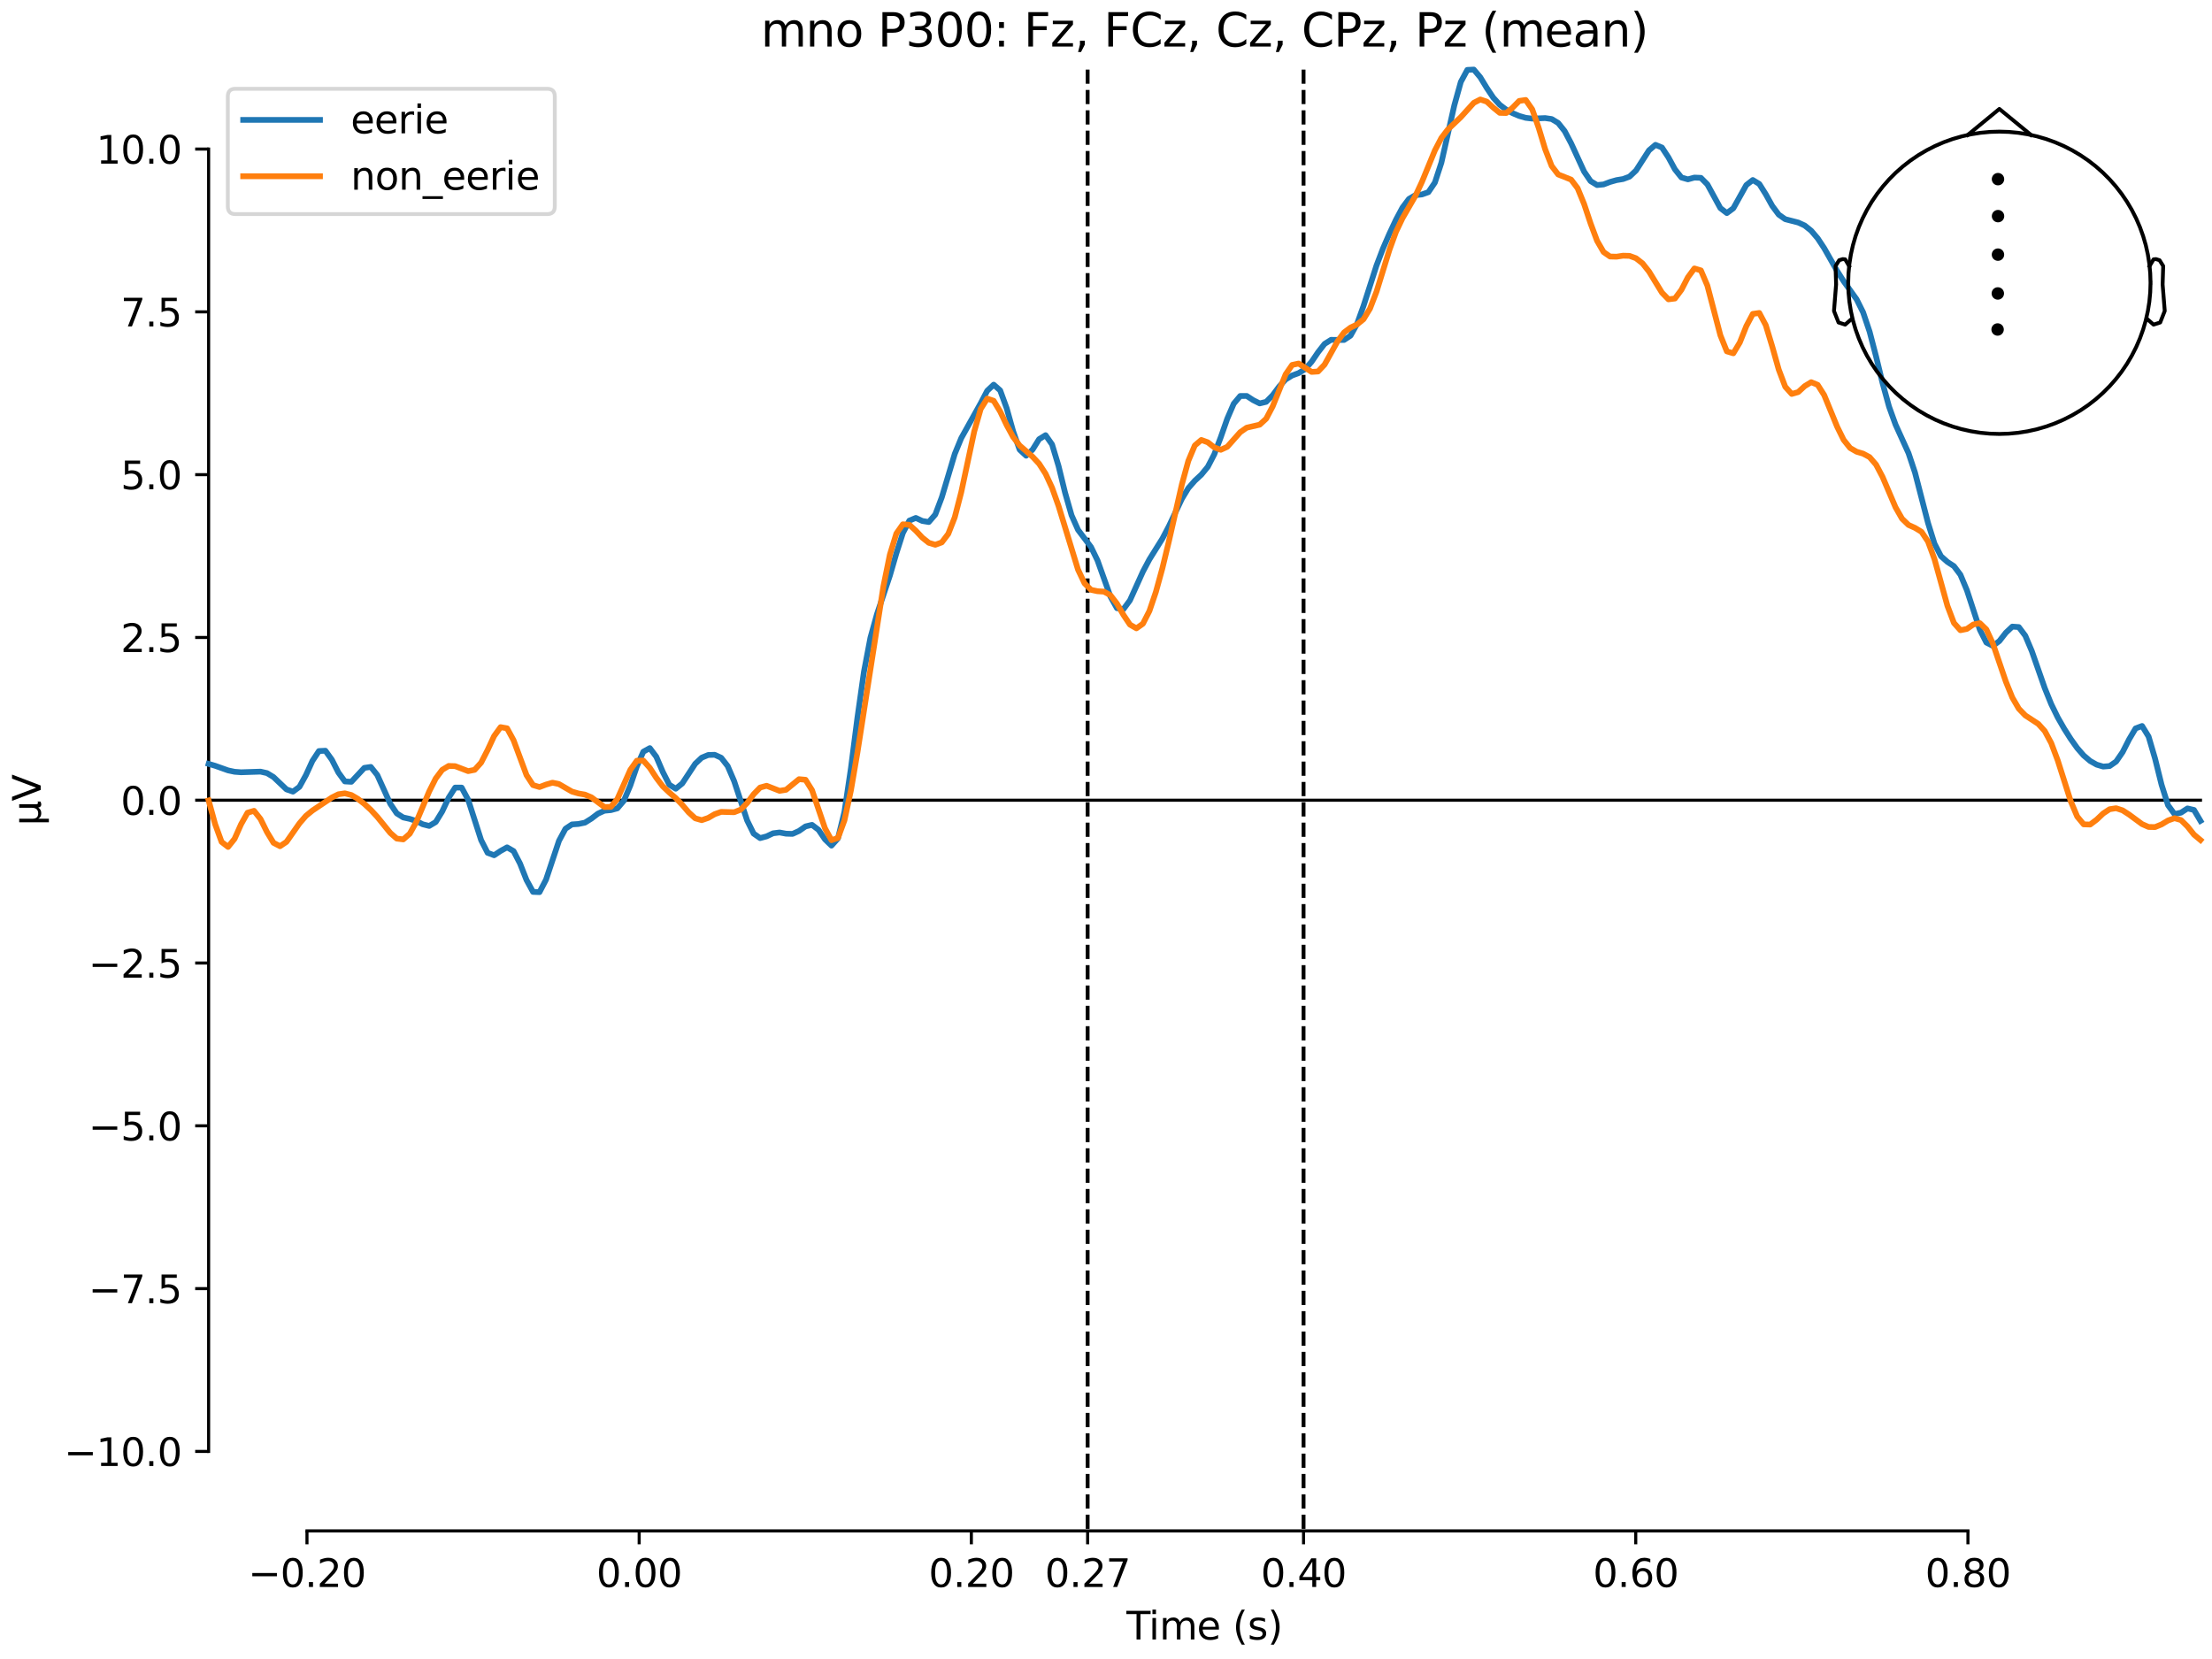 <?xml version="1.0" encoding="utf-8" standalone="no"?>
<!DOCTYPE svg PUBLIC "-//W3C//DTD SVG 1.1//EN"
  "http://www.w3.org/Graphics/SVG/1.1/DTD/svg11.dtd">
<svg xmlns:xlink="http://www.w3.org/1999/xlink" width="576pt" height="432pt" viewBox="0 0 576 432" xmlns="http://www.w3.org/2000/svg" version="1.1">
 <defs>
  <style type="text/css">*{stroke-linejoin: round; stroke-linecap: butt}</style>
 </defs>
 <g id="figure_1">
  <g id="patch_1">
   <path d="M 0 432 
L 576 432 
L 576 0 
L 0 0 
z
" style="fill: #ffffff"/>
  </g>
  <g id="axes_1">
   <g id="patch_2">
    <path d="M 54.324 398.644 
L 573 398.644 
L 573 18.118 
L 54.324 18.118 
L 54.324 398.644 
z
" style="fill: none; opacity: 0"/>
   </g>
   <g id="patch_3">
    <path d="M 54.324 377.945 
L 54.324 38.817 
" style="fill: none; stroke: #000000; stroke-width: 0.8; stroke-linejoin: miter; stroke-linecap: square"/>
   </g>
   <g id="LineCollection_1">
    <path d="M 283.217 18.118 
L 283.217 398.644 
" clip-path="url(#pbc22b5cade)" style="fill: none; stroke-dasharray: 3.7,1.6; stroke-dashoffset: 0; stroke: #000000"/>
    <path d="M 339.443 18.118 
L 339.443 398.644 
" clip-path="url(#pbc22b5cade)" style="fill: none; stroke-dasharray: 3.7,1.6; stroke-dashoffset: 0; stroke: #000000"/>
   </g>
   <g id="matplotlib.axis_1">
    <g id="xtick_1">
     <g id="line2d_1">
      <defs>
       <path id="mc78b199319" d="M 0 0 
L 0 3.5 
" style="stroke: #000000; stroke-width: 0.8"/>
      </defs>
      <g>
       <use xlink:href="#mc78b199319" x="79.936" y="398.644" style="stroke: #000000; stroke-width: 0.8"/>
      </g>
     </g>
     <g id="text_1">
      <!-- −0.20 -->
      <g transform="translate(64.614 413.242) scale(0.1 -0.1)">
       <defs>
        <path id="DejaVuSans-2212" d="M 678 2272 
L 4684 2272 
L 4684 1741 
L 678 1741 
L 678 2272 
z
" transform="scale(0.016)"/>
        <path id="DejaVuSans-30" d="M 2034 4250 
Q 1547 4250 1301 3770 
Q 1056 3291 1056 2328 
Q 1056 1369 1301 889 
Q 1547 409 2034 409 
Q 2525 409 2770 889 
Q 3016 1369 3016 2328 
Q 3016 3291 2770 3770 
Q 2525 4250 2034 4250 
z
M 2034 4750 
Q 2819 4750 3233 4129 
Q 3647 3509 3647 2328 
Q 3647 1150 3233 529 
Q 2819 -91 2034 -91 
Q 1250 -91 836 529 
Q 422 1150 422 2328 
Q 422 3509 836 4129 
Q 1250 4750 2034 4750 
z
" transform="scale(0.016)"/>
        <path id="DejaVuSans-2e" d="M 684 794 
L 1344 794 
L 1344 0 
L 684 0 
L 684 794 
z
" transform="scale(0.016)"/>
        <path id="DejaVuSans-32" d="M 1228 531 
L 3431 531 
L 3431 0 
L 469 0 
L 469 531 
Q 828 903 1448 1529 
Q 2069 2156 2228 2338 
Q 2531 2678 2651 2914 
Q 2772 3150 2772 3378 
Q 2772 3750 2511 3984 
Q 2250 4219 1831 4219 
Q 1534 4219 1204 4116 
Q 875 4013 500 3803 
L 500 4441 
Q 881 4594 1212 4672 
Q 1544 4750 1819 4750 
Q 2544 4750 2975 4387 
Q 3406 4025 3406 3419 
Q 3406 3131 3298 2873 
Q 3191 2616 2906 2266 
Q 2828 2175 2409 1742 
Q 1991 1309 1228 531 
z
" transform="scale(0.016)"/>
       </defs>
       <use xlink:href="#DejaVuSans-2212"/>
       <use xlink:href="#DejaVuSans-30" transform="translate(83.789 0)"/>
       <use xlink:href="#DejaVuSans-2e" transform="translate(147.412 0)"/>
       <use xlink:href="#DejaVuSans-32" transform="translate(179.199 0)"/>
       <use xlink:href="#DejaVuSans-30" transform="translate(242.822 0)"/>
      </g>
     </g>
    </g>
    <g id="xtick_2">
     <g id="line2d_2">
      <g>
       <use xlink:href="#mc78b199319" x="166.439" y="398.644" style="stroke: #000000; stroke-width: 0.8"/>
      </g>
     </g>
     <g id="text_2">
      <!-- 0.00 -->
      <g transform="translate(155.306 413.242) scale(0.1 -0.1)">
       <use xlink:href="#DejaVuSans-30"/>
       <use xlink:href="#DejaVuSans-2e" transform="translate(63.623 0)"/>
       <use xlink:href="#DejaVuSans-30" transform="translate(95.41 0)"/>
       <use xlink:href="#DejaVuSans-30" transform="translate(159.033 0)"/>
      </g>
     </g>
    </g>
    <g id="xtick_3">
     <g id="line2d_3">
      <g>
       <use xlink:href="#mc78b199319" x="252.941" y="398.644" style="stroke: #000000; stroke-width: 0.8"/>
      </g>
     </g>
     <g id="text_3">
      <!-- 0.20 -->
      <g transform="translate(241.808 413.242) scale(0.1 -0.1)">
       <use xlink:href="#DejaVuSans-30"/>
       <use xlink:href="#DejaVuSans-2e" transform="translate(63.623 0)"/>
       <use xlink:href="#DejaVuSans-32" transform="translate(95.41 0)"/>
       <use xlink:href="#DejaVuSans-30" transform="translate(159.033 0)"/>
      </g>
     </g>
    </g>
    <g id="xtick_4">
     <g id="line2d_4">
      <g>
       <use xlink:href="#mc78b199319" x="283.217" y="398.644" style="stroke: #000000; stroke-width: 0.8"/>
      </g>
     </g>
     <g id="text_4">
      <!-- 0.27 -->
      <g transform="translate(272.084 413.242) scale(0.1 -0.1)">
       <defs>
        <path id="DejaVuSans-37" d="M 525 4666 
L 3525 4666 
L 3525 4397 
L 1831 0 
L 1172 0 
L 2766 4134 
L 525 4134 
L 525 4666 
z
" transform="scale(0.016)"/>
       </defs>
       <use xlink:href="#DejaVuSans-30"/>
       <use xlink:href="#DejaVuSans-2e" transform="translate(63.623 0)"/>
       <use xlink:href="#DejaVuSans-32" transform="translate(95.41 0)"/>
       <use xlink:href="#DejaVuSans-37" transform="translate(159.033 0)"/>
      </g>
     </g>
    </g>
    <g id="xtick_5">
     <g id="line2d_5">
      <g>
       <use xlink:href="#mc78b199319" x="339.443" y="398.644" style="stroke: #000000; stroke-width: 0.8"/>
      </g>
     </g>
     <g id="text_5">
      <!-- 0.40 -->
      <g transform="translate(328.311 413.242) scale(0.1 -0.1)">
       <defs>
        <path id="DejaVuSans-34" d="M 2419 4116 
L 825 1625 
L 2419 1625 
L 2419 4116 
z
M 2253 4666 
L 3047 4666 
L 3047 1625 
L 3713 1625 
L 3713 1100 
L 3047 1100 
L 3047 0 
L 2419 0 
L 2419 1100 
L 313 1100 
L 313 1709 
L 2253 4666 
z
" transform="scale(0.016)"/>
       </defs>
       <use xlink:href="#DejaVuSans-30"/>
       <use xlink:href="#DejaVuSans-2e" transform="translate(63.623 0)"/>
       <use xlink:href="#DejaVuSans-34" transform="translate(95.41 0)"/>
       <use xlink:href="#DejaVuSans-30" transform="translate(159.033 0)"/>
      </g>
     </g>
    </g>
    <g id="xtick_6">
     <g id="line2d_6">
      <g>
       <use xlink:href="#mc78b199319" x="425.946" y="398.644" style="stroke: #000000; stroke-width: 0.8"/>
      </g>
     </g>
     <g id="text_6">
      <!-- 0.60 -->
      <g transform="translate(414.813 413.242) scale(0.1 -0.1)">
       <defs>
        <path id="DejaVuSans-36" d="M 2113 2584 
Q 1688 2584 1439 2293 
Q 1191 2003 1191 1497 
Q 1191 994 1439 701 
Q 1688 409 2113 409 
Q 2538 409 2786 701 
Q 3034 994 3034 1497 
Q 3034 2003 2786 2293 
Q 2538 2584 2113 2584 
z
M 3366 4563 
L 3366 3988 
Q 3128 4100 2886 4159 
Q 2644 4219 2406 4219 
Q 1781 4219 1451 3797 
Q 1122 3375 1075 2522 
Q 1259 2794 1537 2939 
Q 1816 3084 2150 3084 
Q 2853 3084 3261 2657 
Q 3669 2231 3669 1497 
Q 3669 778 3244 343 
Q 2819 -91 2113 -91 
Q 1303 -91 875 529 
Q 447 1150 447 2328 
Q 447 3434 972 4092 
Q 1497 4750 2381 4750 
Q 2619 4750 2861 4703 
Q 3103 4656 3366 4563 
z
" transform="scale(0.016)"/>
       </defs>
       <use xlink:href="#DejaVuSans-30"/>
       <use xlink:href="#DejaVuSans-2e" transform="translate(63.623 0)"/>
       <use xlink:href="#DejaVuSans-36" transform="translate(95.41 0)"/>
       <use xlink:href="#DejaVuSans-30" transform="translate(159.033 0)"/>
      </g>
     </g>
    </g>
    <g id="xtick_7">
     <g id="line2d_7">
      <g>
       <use xlink:href="#mc78b199319" x="512.448" y="398.644" style="stroke: #000000; stroke-width: 0.8"/>
      </g>
     </g>
     <g id="text_7">
      <!-- 0.80 -->
      <g transform="translate(501.315 413.242) scale(0.1 -0.1)">
       <defs>
        <path id="DejaVuSans-38" d="M 2034 2216 
Q 1584 2216 1326 1975 
Q 1069 1734 1069 1313 
Q 1069 891 1326 650 
Q 1584 409 2034 409 
Q 2484 409 2743 651 
Q 3003 894 3003 1313 
Q 3003 1734 2745 1975 
Q 2488 2216 2034 2216 
z
M 1403 2484 
Q 997 2584 770 2862 
Q 544 3141 544 3541 
Q 544 4100 942 4425 
Q 1341 4750 2034 4750 
Q 2731 4750 3128 4425 
Q 3525 4100 3525 3541 
Q 3525 3141 3298 2862 
Q 3072 2584 2669 2484 
Q 3125 2378 3379 2068 
Q 3634 1759 3634 1313 
Q 3634 634 3220 271 
Q 2806 -91 2034 -91 
Q 1263 -91 848 271 
Q 434 634 434 1313 
Q 434 1759 690 2068 
Q 947 2378 1403 2484 
z
M 1172 3481 
Q 1172 3119 1398 2916 
Q 1625 2713 2034 2713 
Q 2441 2713 2670 2916 
Q 2900 3119 2900 3481 
Q 2900 3844 2670 4047 
Q 2441 4250 2034 4250 
Q 1625 4250 1398 4047 
Q 1172 3844 1172 3481 
z
" transform="scale(0.016)"/>
       </defs>
       <use xlink:href="#DejaVuSans-30"/>
       <use xlink:href="#DejaVuSans-2e" transform="translate(63.623 0)"/>
       <use xlink:href="#DejaVuSans-38" transform="translate(95.41 0)"/>
       <use xlink:href="#DejaVuSans-30" transform="translate(159.033 0)"/>
      </g>
     </g>
    </g>
    <g id="text_8">
     <!-- Time (s) -->
     <g transform="translate(293.333 426.92) scale(0.1 -0.1)">
      <defs>
       <path id="DejaVuSans-54" d="M -19 4666 
L 3928 4666 
L 3928 4134 
L 2272 4134 
L 2272 0 
L 1638 0 
L 1638 4134 
L -19 4134 
L -19 4666 
z
" transform="scale(0.016)"/>
       <path id="DejaVuSans-69" d="M 603 3500 
L 1178 3500 
L 1178 0 
L 603 0 
L 603 3500 
z
M 603 4863 
L 1178 4863 
L 1178 4134 
L 603 4134 
L 603 4863 
z
" transform="scale(0.016)"/>
       <path id="DejaVuSans-6d" d="M 3328 2828 
Q 3544 3216 3844 3400 
Q 4144 3584 4550 3584 
Q 5097 3584 5394 3201 
Q 5691 2819 5691 2113 
L 5691 0 
L 5113 0 
L 5113 2094 
Q 5113 2597 4934 2840 
Q 4756 3084 4391 3084 
Q 3944 3084 3684 2787 
Q 3425 2491 3425 1978 
L 3425 0 
L 2847 0 
L 2847 2094 
Q 2847 2600 2669 2842 
Q 2491 3084 2119 3084 
Q 1678 3084 1418 2786 
Q 1159 2488 1159 1978 
L 1159 0 
L 581 0 
L 581 3500 
L 1159 3500 
L 1159 2956 
Q 1356 3278 1631 3431 
Q 1906 3584 2284 3584 
Q 2666 3584 2933 3390 
Q 3200 3197 3328 2828 
z
" transform="scale(0.016)"/>
       <path id="DejaVuSans-65" d="M 3597 1894 
L 3597 1613 
L 953 1613 
Q 991 1019 1311 708 
Q 1631 397 2203 397 
Q 2534 397 2845 478 
Q 3156 559 3463 722 
L 3463 178 
Q 3153 47 2828 -22 
Q 2503 -91 2169 -91 
Q 1331 -91 842 396 
Q 353 884 353 1716 
Q 353 2575 817 3079 
Q 1281 3584 2069 3584 
Q 2775 3584 3186 3129 
Q 3597 2675 3597 1894 
z
M 3022 2063 
Q 3016 2534 2758 2815 
Q 2500 3097 2075 3097 
Q 1594 3097 1305 2825 
Q 1016 2553 972 2059 
L 3022 2063 
z
" transform="scale(0.016)"/>
       <path id="DejaVuSans-20" transform="scale(0.016)"/>
       <path id="DejaVuSans-28" d="M 1984 4856 
Q 1566 4138 1362 3434 
Q 1159 2731 1159 2009 
Q 1159 1288 1364 580 
Q 1569 -128 1984 -844 
L 1484 -844 
Q 1016 -109 783 600 
Q 550 1309 550 2009 
Q 550 2706 781 3412 
Q 1013 4119 1484 4856 
L 1984 4856 
z
" transform="scale(0.016)"/>
       <path id="DejaVuSans-73" d="M 2834 3397 
L 2834 2853 
Q 2591 2978 2328 3040 
Q 2066 3103 1784 3103 
Q 1356 3103 1142 2972 
Q 928 2841 928 2578 
Q 928 2378 1081 2264 
Q 1234 2150 1697 2047 
L 1894 2003 
Q 2506 1872 2764 1633 
Q 3022 1394 3022 966 
Q 3022 478 2636 193 
Q 2250 -91 1575 -91 
Q 1294 -91 989 -36 
Q 684 19 347 128 
L 347 722 
Q 666 556 975 473 
Q 1284 391 1588 391 
Q 1994 391 2212 530 
Q 2431 669 2431 922 
Q 2431 1156 2273 1281 
Q 2116 1406 1581 1522 
L 1381 1569 
Q 847 1681 609 1914 
Q 372 2147 372 2553 
Q 372 3047 722 3315 
Q 1072 3584 1716 3584 
Q 2034 3584 2315 3537 
Q 2597 3491 2834 3397 
z
" transform="scale(0.016)"/>
       <path id="DejaVuSans-29" d="M 513 4856 
L 1013 4856 
Q 1481 4119 1714 3412 
Q 1947 2706 1947 2009 
Q 1947 1309 1714 600 
Q 1481 -109 1013 -844 
L 513 -844 
Q 928 -128 1133 580 
Q 1338 1288 1338 2009 
Q 1338 2731 1133 3434 
Q 928 4138 513 4856 
z
" transform="scale(0.016)"/>
      </defs>
      <use xlink:href="#DejaVuSans-54"/>
      <use xlink:href="#DejaVuSans-69" transform="translate(57.959 0)"/>
      <use xlink:href="#DejaVuSans-6d" transform="translate(85.742 0)"/>
      <use xlink:href="#DejaVuSans-65" transform="translate(183.154 0)"/>
      <use xlink:href="#DejaVuSans-20" transform="translate(244.678 0)"/>
      <use xlink:href="#DejaVuSans-28" transform="translate(276.465 0)"/>
      <use xlink:href="#DejaVuSans-73" transform="translate(315.479 0)"/>
      <use xlink:href="#DejaVuSans-29" transform="translate(367.578 0)"/>
     </g>
    </g>
   </g>
   <g id="matplotlib.axis_2">
    <g id="ytick_1">
     <g id="line2d_8">
      <defs>
       <path id="m5ee60a7baf" d="M 0 0 
L -3.5 0 
" style="stroke: #000000; stroke-width: 0.8"/>
      </defs>
      <g>
       <use xlink:href="#m5ee60a7baf" x="54.324" y="377.945" style="stroke: #000000; stroke-width: 0.8"/>
      </g>
     </g>
     <g id="text_9">
      <!-- −10.0 -->
      <g transform="translate(16.678 381.744) scale(0.1 -0.1)">
       <defs>
        <path id="DejaVuSans-31" d="M 794 531 
L 1825 531 
L 1825 4091 
L 703 3866 
L 703 4441 
L 1819 4666 
L 2450 4666 
L 2450 531 
L 3481 531 
L 3481 0 
L 794 0 
L 794 531 
z
" transform="scale(0.016)"/>
       </defs>
       <use xlink:href="#DejaVuSans-2212"/>
       <use xlink:href="#DejaVuSans-31" transform="translate(83.789 0)"/>
       <use xlink:href="#DejaVuSans-30" transform="translate(147.412 0)"/>
       <use xlink:href="#DejaVuSans-2e" transform="translate(211.035 0)"/>
       <use xlink:href="#DejaVuSans-30" transform="translate(242.822 0)"/>
      </g>
     </g>
    </g>
    <g id="ytick_2">
     <g id="line2d_9">
      <g>
       <use xlink:href="#m5ee60a7baf" x="54.324" y="335.554" style="stroke: #000000; stroke-width: 0.8"/>
      </g>
     </g>
     <g id="text_10">
      <!-- −7.5 -->
      <g transform="translate(23.041 339.353) scale(0.1 -0.1)">
       <defs>
        <path id="DejaVuSans-35" d="M 691 4666 
L 3169 4666 
L 3169 4134 
L 1269 4134 
L 1269 2991 
Q 1406 3038 1543 3061 
Q 1681 3084 1819 3084 
Q 2600 3084 3056 2656 
Q 3513 2228 3513 1497 
Q 3513 744 3044 326 
Q 2575 -91 1722 -91 
Q 1428 -91 1123 -41 
Q 819 9 494 109 
L 494 744 
Q 775 591 1075 516 
Q 1375 441 1709 441 
Q 2250 441 2565 725 
Q 2881 1009 2881 1497 
Q 2881 1984 2565 2268 
Q 2250 2553 1709 2553 
Q 1456 2553 1204 2497 
Q 953 2441 691 2322 
L 691 4666 
z
" transform="scale(0.016)"/>
       </defs>
       <use xlink:href="#DejaVuSans-2212"/>
       <use xlink:href="#DejaVuSans-37" transform="translate(83.789 0)"/>
       <use xlink:href="#DejaVuSans-2e" transform="translate(147.412 0)"/>
       <use xlink:href="#DejaVuSans-35" transform="translate(179.199 0)"/>
      </g>
     </g>
    </g>
    <g id="ytick_3">
     <g id="line2d_10">
      <g>
       <use xlink:href="#m5ee60a7baf" x="54.324" y="293.163" style="stroke: #000000; stroke-width: 0.8"/>
      </g>
     </g>
     <g id="text_11">
      <!-- −5.0 -->
      <g transform="translate(23.041 296.962) scale(0.1 -0.1)">
       <use xlink:href="#DejaVuSans-2212"/>
       <use xlink:href="#DejaVuSans-35" transform="translate(83.789 0)"/>
       <use xlink:href="#DejaVuSans-2e" transform="translate(147.412 0)"/>
       <use xlink:href="#DejaVuSans-30" transform="translate(179.199 0)"/>
      </g>
     </g>
    </g>
    <g id="ytick_4">
     <g id="line2d_11">
      <g>
       <use xlink:href="#m5ee60a7baf" x="54.324" y="250.772" style="stroke: #000000; stroke-width: 0.8"/>
      </g>
     </g>
     <g id="text_12">
      <!-- −2.5 -->
      <g transform="translate(23.041 254.571) scale(0.1 -0.1)">
       <use xlink:href="#DejaVuSans-2212"/>
       <use xlink:href="#DejaVuSans-32" transform="translate(83.789 0)"/>
       <use xlink:href="#DejaVuSans-2e" transform="translate(147.412 0)"/>
       <use xlink:href="#DejaVuSans-35" transform="translate(179.199 0)"/>
      </g>
     </g>
    </g>
    <g id="ytick_5">
     <g id="line2d_12">
      <g>
       <use xlink:href="#m5ee60a7baf" x="54.324" y="208.381" style="stroke: #000000; stroke-width: 0.8"/>
      </g>
     </g>
     <g id="text_13">
      <!-- 0.0 -->
      <g transform="translate(31.421 212.18) scale(0.1 -0.1)">
       <use xlink:href="#DejaVuSans-30"/>
       <use xlink:href="#DejaVuSans-2e" transform="translate(63.623 0)"/>
       <use xlink:href="#DejaVuSans-30" transform="translate(95.41 0)"/>
      </g>
     </g>
    </g>
    <g id="ytick_6">
     <g id="line2d_13">
      <g>
       <use xlink:href="#m5ee60a7baf" x="54.324" y="165.99" style="stroke: #000000; stroke-width: 0.8"/>
      </g>
     </g>
     <g id="text_14">
      <!-- 2.5 -->
      <g transform="translate(31.421 169.789) scale(0.1 -0.1)">
       <use xlink:href="#DejaVuSans-32"/>
       <use xlink:href="#DejaVuSans-2e" transform="translate(63.623 0)"/>
       <use xlink:href="#DejaVuSans-35" transform="translate(95.41 0)"/>
      </g>
     </g>
    </g>
    <g id="ytick_7">
     <g id="line2d_14">
      <g>
       <use xlink:href="#m5ee60a7baf" x="54.324" y="123.599" style="stroke: #000000; stroke-width: 0.8"/>
      </g>
     </g>
     <g id="text_15">
      <!-- 5.0 -->
      <g transform="translate(31.421 127.398) scale(0.1 -0.1)">
       <use xlink:href="#DejaVuSans-35"/>
       <use xlink:href="#DejaVuSans-2e" transform="translate(63.623 0)"/>
       <use xlink:href="#DejaVuSans-30" transform="translate(95.41 0)"/>
      </g>
     </g>
    </g>
    <g id="ytick_8">
     <g id="line2d_15">
      <g>
       <use xlink:href="#m5ee60a7baf" x="54.324" y="81.208" style="stroke: #000000; stroke-width: 0.8"/>
      </g>
     </g>
     <g id="text_16">
      <!-- 7.5 -->
      <g transform="translate(31.421 85.007) scale(0.1 -0.1)">
       <use xlink:href="#DejaVuSans-37"/>
       <use xlink:href="#DejaVuSans-2e" transform="translate(63.623 0)"/>
       <use xlink:href="#DejaVuSans-35" transform="translate(95.41 0)"/>
      </g>
     </g>
    </g>
    <g id="ytick_9">
     <g id="line2d_16">
      <g>
       <use xlink:href="#m5ee60a7baf" x="54.324" y="38.817" style="stroke: #000000; stroke-width: 0.8"/>
      </g>
     </g>
     <g id="text_17">
      <!-- 10.0 -->
      <g transform="translate(25.058 42.616) scale(0.1 -0.1)">
       <use xlink:href="#DejaVuSans-31"/>
       <use xlink:href="#DejaVuSans-30" transform="translate(63.623 0)"/>
       <use xlink:href="#DejaVuSans-2e" transform="translate(127.246 0)"/>
       <use xlink:href="#DejaVuSans-30" transform="translate(159.033 0)"/>
      </g>
     </g>
    </g>
    <g id="text_18">
     <!-- µV -->
     <g transform="translate(10.599 214.982) rotate(-90) scale(0.1 -0.1)">
      <defs>
       <path id="DejaVuSans-b5" d="M 544 -1331 
L 544 3500 
L 1119 3500 
L 1119 1325 
Q 1119 872 1334 640 
Q 1550 409 1972 409 
Q 2434 409 2667 671 
Q 2900 934 2900 1459 
L 2900 3500 
L 3475 3500 
L 3475 806 
Q 3475 619 3529 530 
Q 3584 441 3700 441 
Q 3728 441 3778 458 
Q 3828 475 3916 513 
L 3916 50 
Q 3788 -22 3673 -56 
Q 3559 -91 3450 -91 
Q 3234 -91 3106 31 
Q 2978 153 2931 403 
Q 2775 156 2548 32 
Q 2322 -91 2016 -91 
Q 1697 -91 1473 31 
Q 1250 153 1119 397 
L 1119 -1331 
L 544 -1331 
z
" transform="scale(0.016)"/>
       <path id="DejaVuSans-56" d="M 1831 0 
L 50 4666 
L 709 4666 
L 2188 738 
L 3669 4666 
L 4325 4666 
L 2547 0 
L 1831 0 
z
" transform="scale(0.016)"/>
      </defs>
      <use xlink:href="#DejaVuSans-b5"/>
      <use xlink:href="#DejaVuSans-56" transform="translate(63.623 0)"/>
     </g>
    </g>
   </g>
   <g id="patch_4">
    <path d="M 79.936 398.644 
L 512.448 398.644 
" style="fill: none; stroke: #000000; stroke-width: 0.8; stroke-linejoin: miter; stroke-linecap: square"/>
   </g>
   <g id="patch_5">
    <path d="M 54.324 208.381 
L 573 208.381 
" style="fill: none; stroke: #000000; stroke-width: 0.8; stroke-linejoin: miter; stroke-linecap: square"/>
   </g>
   <g id="text_19">
    <!-- mno P300: Fz, FCz, Cz, CPz, Pz (mean) -->
    <g transform="translate(198.127 12.118) scale(0.12 -0.12)">
     <defs>
      <path id="DejaVuSans-6e" d="M 3513 2113 
L 3513 0 
L 2938 0 
L 2938 2094 
Q 2938 2591 2744 2837 
Q 2550 3084 2163 3084 
Q 1697 3084 1428 2787 
Q 1159 2491 1159 1978 
L 1159 0 
L 581 0 
L 581 3500 
L 1159 3500 
L 1159 2956 
Q 1366 3272 1645 3428 
Q 1925 3584 2291 3584 
Q 2894 3584 3203 3211 
Q 3513 2838 3513 2113 
z
" transform="scale(0.016)"/>
      <path id="DejaVuSans-6f" d="M 1959 3097 
Q 1497 3097 1228 2736 
Q 959 2375 959 1747 
Q 959 1119 1226 758 
Q 1494 397 1959 397 
Q 2419 397 2687 759 
Q 2956 1122 2956 1747 
Q 2956 2369 2687 2733 
Q 2419 3097 1959 3097 
z
M 1959 3584 
Q 2709 3584 3137 3096 
Q 3566 2609 3566 1747 
Q 3566 888 3137 398 
Q 2709 -91 1959 -91 
Q 1206 -91 779 398 
Q 353 888 353 1747 
Q 353 2609 779 3096 
Q 1206 3584 1959 3584 
z
" transform="scale(0.016)"/>
      <path id="DejaVuSans-50" d="M 1259 4147 
L 1259 2394 
L 2053 2394 
Q 2494 2394 2734 2622 
Q 2975 2850 2975 3272 
Q 2975 3691 2734 3919 
Q 2494 4147 2053 4147 
L 1259 4147 
z
M 628 4666 
L 2053 4666 
Q 2838 4666 3239 4311 
Q 3641 3956 3641 3272 
Q 3641 2581 3239 2228 
Q 2838 1875 2053 1875 
L 1259 1875 
L 1259 0 
L 628 0 
L 628 4666 
z
" transform="scale(0.016)"/>
      <path id="DejaVuSans-33" d="M 2597 2516 
Q 3050 2419 3304 2112 
Q 3559 1806 3559 1356 
Q 3559 666 3084 287 
Q 2609 -91 1734 -91 
Q 1441 -91 1130 -33 
Q 819 25 488 141 
L 488 750 
Q 750 597 1062 519 
Q 1375 441 1716 441 
Q 2309 441 2620 675 
Q 2931 909 2931 1356 
Q 2931 1769 2642 2001 
Q 2353 2234 1838 2234 
L 1294 2234 
L 1294 2753 
L 1863 2753 
Q 2328 2753 2575 2939 
Q 2822 3125 2822 3475 
Q 2822 3834 2567 4026 
Q 2313 4219 1838 4219 
Q 1578 4219 1281 4162 
Q 984 4106 628 3988 
L 628 4550 
Q 988 4650 1302 4700 
Q 1616 4750 1894 4750 
Q 2613 4750 3031 4423 
Q 3450 4097 3450 3541 
Q 3450 3153 3228 2886 
Q 3006 2619 2597 2516 
z
" transform="scale(0.016)"/>
      <path id="DejaVuSans-3a" d="M 750 794 
L 1409 794 
L 1409 0 
L 750 0 
L 750 794 
z
M 750 3309 
L 1409 3309 
L 1409 2516 
L 750 2516 
L 750 3309 
z
" transform="scale(0.016)"/>
      <path id="DejaVuSans-46" d="M 628 4666 
L 3309 4666 
L 3309 4134 
L 1259 4134 
L 1259 2759 
L 3109 2759 
L 3109 2228 
L 1259 2228 
L 1259 0 
L 628 0 
L 628 4666 
z
" transform="scale(0.016)"/>
      <path id="DejaVuSans-7a" d="M 353 3500 
L 3084 3500 
L 3084 2975 
L 922 459 
L 3084 459 
L 3084 0 
L 275 0 
L 275 525 
L 2438 3041 
L 353 3041 
L 353 3500 
z
" transform="scale(0.016)"/>
      <path id="DejaVuSans-2c" d="M 750 794 
L 1409 794 
L 1409 256 
L 897 -744 
L 494 -744 
L 750 256 
L 750 794 
z
" transform="scale(0.016)"/>
      <path id="DejaVuSans-43" d="M 4122 4306 
L 4122 3641 
Q 3803 3938 3442 4084 
Q 3081 4231 2675 4231 
Q 1875 4231 1450 3742 
Q 1025 3253 1025 2328 
Q 1025 1406 1450 917 
Q 1875 428 2675 428 
Q 3081 428 3442 575 
Q 3803 722 4122 1019 
L 4122 359 
Q 3791 134 3420 21 
Q 3050 -91 2638 -91 
Q 1578 -91 968 557 
Q 359 1206 359 2328 
Q 359 3453 968 4101 
Q 1578 4750 2638 4750 
Q 3056 4750 3426 4639 
Q 3797 4528 4122 4306 
z
" transform="scale(0.016)"/>
      <path id="DejaVuSans-61" d="M 2194 1759 
Q 1497 1759 1228 1600 
Q 959 1441 959 1056 
Q 959 750 1161 570 
Q 1363 391 1709 391 
Q 2188 391 2477 730 
Q 2766 1069 2766 1631 
L 2766 1759 
L 2194 1759 
z
M 3341 1997 
L 3341 0 
L 2766 0 
L 2766 531 
Q 2569 213 2275 61 
Q 1981 -91 1556 -91 
Q 1019 -91 701 211 
Q 384 513 384 1019 
Q 384 1609 779 1909 
Q 1175 2209 1959 2209 
L 2766 2209 
L 2766 2266 
Q 2766 2663 2505 2880 
Q 2244 3097 1772 3097 
Q 1472 3097 1187 3025 
Q 903 2953 641 2809 
L 641 3341 
Q 956 3463 1253 3523 
Q 1550 3584 1831 3584 
Q 2591 3584 2966 3190 
Q 3341 2797 3341 1997 
z
" transform="scale(0.016)"/>
     </defs>
     <use xlink:href="#DejaVuSans-6d"/>
     <use xlink:href="#DejaVuSans-6e" transform="translate(97.412 0)"/>
     <use xlink:href="#DejaVuSans-6f" transform="translate(160.791 0)"/>
     <use xlink:href="#DejaVuSans-20" transform="translate(221.973 0)"/>
     <use xlink:href="#DejaVuSans-50" transform="translate(253.76 0)"/>
     <use xlink:href="#DejaVuSans-33" transform="translate(314.062 0)"/>
     <use xlink:href="#DejaVuSans-30" transform="translate(377.686 0)"/>
     <use xlink:href="#DejaVuSans-30" transform="translate(441.309 0)"/>
     <use xlink:href="#DejaVuSans-3a" transform="translate(504.932 0)"/>
     <use xlink:href="#DejaVuSans-20" transform="translate(538.623 0)"/>
     <use xlink:href="#DejaVuSans-46" transform="translate(570.41 0)"/>
     <use xlink:href="#DejaVuSans-7a" transform="translate(627.93 0)"/>
     <use xlink:href="#DejaVuSans-2c" transform="translate(680.42 0)"/>
     <use xlink:href="#DejaVuSans-20" transform="translate(712.207 0)"/>
     <use xlink:href="#DejaVuSans-46" transform="translate(743.994 0)"/>
     <use xlink:href="#DejaVuSans-43" transform="translate(801.514 0)"/>
     <use xlink:href="#DejaVuSans-7a" transform="translate(871.338 0)"/>
     <use xlink:href="#DejaVuSans-2c" transform="translate(923.828 0)"/>
     <use xlink:href="#DejaVuSans-20" transform="translate(955.615 0)"/>
     <use xlink:href="#DejaVuSans-43" transform="translate(987.402 0)"/>
     <use xlink:href="#DejaVuSans-7a" transform="translate(1057.227 0)"/>
     <use xlink:href="#DejaVuSans-2c" transform="translate(1109.717 0)"/>
     <use xlink:href="#DejaVuSans-20" transform="translate(1141.504 0)"/>
     <use xlink:href="#DejaVuSans-43" transform="translate(1173.291 0)"/>
     <use xlink:href="#DejaVuSans-50" transform="translate(1243.115 0)"/>
     <use xlink:href="#DejaVuSans-7a" transform="translate(1303.418 0)"/>
     <use xlink:href="#DejaVuSans-2c" transform="translate(1355.908 0)"/>
     <use xlink:href="#DejaVuSans-20" transform="translate(1387.695 0)"/>
     <use xlink:href="#DejaVuSans-50" transform="translate(1419.482 0)"/>
     <use xlink:href="#DejaVuSans-7a" transform="translate(1479.785 0)"/>
     <use xlink:href="#DejaVuSans-20" transform="translate(1532.275 0)"/>
     <use xlink:href="#DejaVuSans-28" transform="translate(1564.062 0)"/>
     <use xlink:href="#DejaVuSans-6d" transform="translate(1603.076 0)"/>
     <use xlink:href="#DejaVuSans-65" transform="translate(1700.488 0)"/>
     <use xlink:href="#DejaVuSans-61" transform="translate(1762.012 0)"/>
     <use xlink:href="#DejaVuSans-6e" transform="translate(1823.291 0)"/>
     <use xlink:href="#DejaVuSans-29" transform="translate(1886.67 0)"/>
    </g>
   </g>
   <g id="legend_1">
    <g id="patch_6">
     <path d="M 61.324 55.753 
L 142.466 55.753 
Q 144.466 55.753 144.466 53.753 
L 144.466 25.118 
Q 144.466 23.118 142.466 23.118 
L 61.324 23.118 
Q 59.324 23.118 59.324 25.118 
L 59.324 53.753 
Q 59.324 55.753 61.324 55.753 
z
" style="fill: #ffffff; opacity: 0.8; stroke: #cccccc; stroke-linejoin: miter"/>
    </g>
    <g id="line2d_17">
     <path d="M 63.324 31.217 
L 73.324 31.217 
L 83.324 31.217 
" style="fill: none; stroke: #1f77b4; stroke-width: 1.5; stroke-linecap: square"/>
    </g>
    <g id="text_20">
     <!-- eerie -->
     <g transform="translate(91.324 34.717) scale(0.1 -0.1)">
      <defs>
       <path id="DejaVuSans-72" d="M 2631 2963 
Q 2534 3019 2420 3045 
Q 2306 3072 2169 3072 
Q 1681 3072 1420 2755 
Q 1159 2438 1159 1844 
L 1159 0 
L 581 0 
L 581 3500 
L 1159 3500 
L 1159 2956 
Q 1341 3275 1631 3429 
Q 1922 3584 2338 3584 
Q 2397 3584 2469 3576 
Q 2541 3569 2628 3553 
L 2631 2963 
z
" transform="scale(0.016)"/>
      </defs>
      <use xlink:href="#DejaVuSans-65"/>
      <use xlink:href="#DejaVuSans-65" transform="translate(61.523 0)"/>
      <use xlink:href="#DejaVuSans-72" transform="translate(123.047 0)"/>
      <use xlink:href="#DejaVuSans-69" transform="translate(164.16 0)"/>
      <use xlink:href="#DejaVuSans-65" transform="translate(191.943 0)"/>
     </g>
    </g>
    <g id="line2d_18">
     <path d="M 63.324 45.895 
L 73.324 45.895 
L 83.324 45.895 
" style="fill: none; stroke: #ff7f0e; stroke-width: 1.5; stroke-linecap: square"/>
    </g>
    <g id="text_21">
     <!-- non_eerie -->
     <g transform="translate(91.324 49.395) scale(0.1 -0.1)">
      <defs>
       <path id="DejaVuSans-5f" d="M 3263 -1063 
L 3263 -1509 
L -63 -1509 
L -63 -1063 
L 3263 -1063 
z
" transform="scale(0.016)"/>
      </defs>
      <use xlink:href="#DejaVuSans-6e"/>
      <use xlink:href="#DejaVuSans-6f" transform="translate(63.379 0)"/>
      <use xlink:href="#DejaVuSans-6e" transform="translate(124.561 0)"/>
      <use xlink:href="#DejaVuSans-5f" transform="translate(187.939 0)"/>
      <use xlink:href="#DejaVuSans-65" transform="translate(237.939 0)"/>
      <use xlink:href="#DejaVuSans-65" transform="translate(299.463 0)"/>
      <use xlink:href="#DejaVuSans-72" transform="translate(360.986 0)"/>
      <use xlink:href="#DejaVuSans-69" transform="translate(402.1 0)"/>
      <use xlink:href="#DejaVuSans-65" transform="translate(429.883 0)"/>
     </g>
    </g>
   </g>
   <g id="line2d_19">
    <path d="M 54.324 198.916 
L 56.013 199.405 
L 59.392 200.607 
L 61.082 200.967 
L 62.771 201.095 
L 67.84 200.932 
L 69.529 201.316 
L 71.219 202.341 
L 74.598 205.553 
L 76.287 206.14 
L 77.977 204.89 
L 79.666 201.829 
L 81.356 198.132 
L 83.045 195.573 
L 84.735 195.486 
L 86.424 197.839 
L 88.114 201.162 
L 89.803 203.479 
L 91.493 203.577 
L 94.872 199.951 
L 96.561 199.707 
L 98.251 201.825 
L 101.63 209.301 
L 103.319 211.805 
L 105.009 212.865 
L 106.698 213.235 
L 108.388 213.778 
L 110.077 214.639 
L 111.767 215.069 
L 113.456 214.065 
L 115.146 211.313 
L 116.835 207.721 
L 118.525 205.087 
L 120.214 205.088 
L 121.904 208.246 
L 125.283 218.765 
L 126.972 222.074 
L 128.662 222.706 
L 130.351 221.585 
L 132.041 220.646 
L 133.73 221.617 
L 135.42 224.885 
L 137.109 229.167 
L 138.799 232.246 
L 140.488 232.31 
L 142.178 229.073 
L 145.557 218.945 
L 147.246 215.802 
L 148.936 214.676 
L 150.625 214.561 
L 152.315 214.214 
L 154.004 213.16 
L 155.694 211.876 
L 157.383 211.108 
L 159.073 210.95 
L 160.762 210.497 
L 162.452 208.509 
L 164.141 204.529 
L 165.831 199.579 
L 167.52 195.741 
L 169.21 194.806 
L 170.899 197.057 
L 172.589 201 
L 174.278 204.33 
L 175.968 205.384 
L 177.657 204.013 
L 181.036 198.879 
L 182.726 197.297 
L 184.415 196.598 
L 186.105 196.546 
L 187.794 197.316 
L 189.484 199.482 
L 191.173 203.412 
L 194.552 213.639 
L 196.242 217.063 
L 197.931 218.242 
L 199.621 217.786 
L 201.31 216.986 
L 203 216.774 
L 204.689 217.09 
L 206.379 217.142 
L 208.068 216.376 
L 209.758 215.196 
L 211.447 214.793 
L 213.137 216.078 
L 214.826 218.573 
L 216.516 220.196 
L 218.205 218.308 
L 219.895 211.368 
L 221.584 200.023 
L 223.274 186.871 
L 224.963 174.957 
L 226.653 166.07 
L 228.342 159.993 
L 231.721 149.886 
L 233.411 144.078 
L 235.1 138.81 
L 236.79 135.569 
L 238.479 134.864 
L 240.169 135.658 
L 241.858 135.933 
L 243.548 133.981 
L 245.237 129.506 
L 248.616 118.198 
L 250.306 114.091 
L 255.374 105 
L 257.064 101.765 
L 258.753 100.166 
L 260.443 101.659 
L 262.132 106.29 
L 263.822 112.319 
L 265.511 117.097 
L 267.201 118.67 
L 268.89 117.07 
L 270.58 114.358 
L 272.269 113.322 
L 273.959 115.745 
L 275.648 121.373 
L 277.337 128.265 
L 279.027 134.169 
L 280.716 137.966 
L 284.095 142.442 
L 285.785 145.927 
L 289.164 155.376 
L 290.853 158.373 
L 292.543 158.627 
L 294.232 156.336 
L 297.611 148.853 
L 299.301 145.667 
L 302.68 140.262 
L 304.369 137.043 
L 307.748 129.905 
L 309.438 127.109 
L 311.127 125.177 
L 312.817 123.615 
L 314.506 121.557 
L 316.196 118.304 
L 317.885 113.853 
L 319.575 109.034 
L 321.264 105.121 
L 322.954 103.114 
L 324.643 103.103 
L 326.333 104.201 
L 328.022 105.045 
L 329.712 104.639 
L 331.401 102.917 
L 333.091 100.657 
L 334.78 98.809 
L 336.47 97.775 
L 338.159 97.152 
L 339.849 96.125 
L 341.538 94.205 
L 343.228 91.712 
L 344.917 89.551 
L 346.607 88.49 
L 349.986 88.525 
L 351.675 87.4 
L 353.365 84.366 
L 355.054 79.67 
L 358.433 69.15 
L 360.123 64.718 
L 361.812 60.825 
L 363.502 57.231 
L 365.191 54.059 
L 366.881 51.808 
L 368.57 50.809 
L 370.26 50.636 
L 371.949 50.041 
L 373.639 47.543 
L 375.328 42.379 
L 378.707 27.404 
L 380.397 21.331 
L 382.086 18.2 
L 383.776 18.118 
L 385.465 20.128 
L 387.155 22.903 
L 388.844 25.43 
L 390.534 27.291 
L 392.223 28.564 
L 393.913 29.483 
L 395.602 30.194 
L 397.292 30.681 
L 398.981 30.883 
L 402.36 30.748 
L 404.05 30.997 
L 405.739 32.016 
L 407.429 34.128 
L 409.118 37.326 
L 412.497 44.676 
L 414.187 47.163 
L 415.876 48.187 
L 417.566 48.023 
L 419.255 47.382 
L 420.945 46.902 
L 422.634 46.624 
L 424.324 46 
L 426.013 44.405 
L 429.392 39.15 
L 431.082 37.714 
L 432.771 38.417 
L 434.461 40.991 
L 436.15 44.1 
L 437.84 46.218 
L 439.529 46.702 
L 441.219 46.24 
L 442.908 46.311 
L 444.598 48.009 
L 447.977 54.187 
L 449.666 55.486 
L 451.356 54.239 
L 454.735 48.186 
L 456.424 46.876 
L 458.114 47.897 
L 459.803 50.587 
L 461.493 53.62 
L 463.182 55.891 
L 464.872 57.077 
L 468.251 57.946 
L 469.94 58.721 
L 471.63 60.076 
L 473.319 62.055 
L 475.009 64.615 
L 478.388 70.56 
L 480.077 73.223 
L 483.456 77.936 
L 485.146 81.334 
L 486.835 86.347 
L 488.525 92.821 
L 490.214 99.758 
L 491.904 105.894 
L 493.593 110.561 
L 496.972 117.996 
L 498.662 123.069 
L 502.041 136.135 
L 503.73 141.557 
L 505.42 144.832 
L 507.109 146.326 
L 508.799 147.425 
L 510.488 149.66 
L 512.178 153.698 
L 515.557 164.004 
L 517.246 167.325 
L 518.936 168.191 
L 520.625 166.935 
L 522.315 164.765 
L 524.004 163.167 
L 525.694 163.287 
L 527.383 165.539 
L 529.073 169.534 
L 532.452 179.191 
L 534.141 183.36 
L 535.831 186.816 
L 537.52 189.763 
L 539.21 192.418 
L 540.899 194.786 
L 542.589 196.73 
L 544.278 198.162 
L 545.968 199.113 
L 547.657 199.614 
L 549.347 199.476 
L 551.036 198.307 
L 552.726 195.848 
L 554.415 192.526 
L 556.105 189.675 
L 557.794 189.043 
L 559.484 191.789 
L 561.173 197.541 
L 562.863 204.34 
L 564.552 209.679 
L 566.242 211.989 
L 567.931 211.611 
L 569.621 210.51 
L 571.31 210.91 
L 573 213.755 
L 573 213.755 
" style="fill: none; stroke: #1f77b4; stroke-width: 1.5; stroke-linecap: square"/>
   </g>
   <g id="line2d_20">
    <path d="M 54.324 208.429 
L 56.013 214.585 
L 57.703 219.234 
L 59.392 220.54 
L 61.082 218.429 
L 62.771 214.638 
L 64.461 211.63 
L 66.15 211.134 
L 67.84 213.271 
L 69.529 216.673 
L 71.219 219.464 
L 72.908 220.354 
L 74.598 219.222 
L 77.977 214.398 
L 79.666 212.442 
L 81.356 211.066 
L 86.424 207.669 
L 88.114 206.827 
L 89.803 206.582 
L 91.493 207.024 
L 93.182 208.014 
L 94.872 209.335 
L 96.561 210.89 
L 98.251 212.718 
L 101.63 216.889 
L 103.319 218.371 
L 105.009 218.576 
L 106.698 217.099 
L 108.388 214.071 
L 111.767 206.08 
L 113.456 202.72 
L 115.146 200.47 
L 116.835 199.449 
L 118.525 199.503 
L 121.904 200.798 
L 123.593 200.464 
L 125.283 198.589 
L 126.972 195.302 
L 128.662 191.677 
L 130.351 189.349 
L 132.041 189.65 
L 133.73 192.752 
L 137.109 201.848 
L 138.799 204.434 
L 140.488 204.943 
L 142.178 204.302 
L 143.867 203.809 
L 145.557 204.17 
L 148.936 206.125 
L 150.625 206.614 
L 152.315 206.912 
L 154.004 207.623 
L 157.383 210.146 
L 159.073 210.111 
L 160.762 208.048 
L 164.141 200.456 
L 165.831 198.081 
L 167.52 198.056 
L 169.21 199.949 
L 170.899 202.538 
L 172.589 204.76 
L 174.278 206.365 
L 175.968 207.813 
L 177.657 209.572 
L 179.347 211.548 
L 181.036 213.088 
L 182.726 213.569 
L 184.415 212.988 
L 186.105 212.006 
L 187.794 211.407 
L 191.173 211.501 
L 192.863 210.839 
L 194.552 209.097 
L 196.242 206.822 
L 197.931 205.076 
L 199.621 204.611 
L 203 205.931 
L 204.689 205.658 
L 208.068 202.898 
L 209.758 203.052 
L 211.447 205.754 
L 214.826 215.684 
L 216.516 218.78 
L 218.205 218.206 
L 219.895 213.607 
L 221.584 205.774 
L 223.274 195.941 
L 230.032 152.705 
L 231.721 144.415 
L 233.411 138.93 
L 235.1 136.529 
L 236.79 136.656 
L 238.479 138.187 
L 240.169 139.997 
L 241.858 141.344 
L 243.548 141.856 
L 245.237 141.238 
L 246.927 139.023 
L 248.616 134.696 
L 250.306 128.165 
L 253.685 112.358 
L 255.374 106.487 
L 257.064 103.8 
L 258.753 104.364 
L 260.443 107.156 
L 262.132 110.695 
L 263.822 113.795 
L 265.511 116.004 
L 268.89 118.942 
L 270.58 120.756 
L 272.269 123.37 
L 273.959 127.023 
L 275.648 131.768 
L 280.716 148.335 
L 282.406 151.889 
L 284.095 153.59 
L 285.785 153.95 
L 287.474 154.062 
L 289.164 155.002 
L 290.853 157.192 
L 292.543 160.119 
L 294.232 162.645 
L 295.922 163.616 
L 297.611 162.42 
L 299.301 159.108 
L 300.99 154.135 
L 302.68 147.983 
L 304.369 140.988 
L 307.748 126.176 
L 309.438 120.009 
L 311.127 115.997 
L 312.817 114.565 
L 314.506 115.175 
L 316.196 116.499 
L 317.885 117.129 
L 319.575 116.353 
L 322.954 112.54 
L 324.643 111.365 
L 328.022 110.587 
L 329.712 109.029 
L 331.401 105.82 
L 334.78 97.475 
L 336.47 95.027 
L 338.159 94.663 
L 341.538 96.842 
L 343.228 96.733 
L 344.917 94.94 
L 348.296 88.869 
L 349.986 86.575 
L 351.675 85.306 
L 353.365 84.493 
L 355.054 83.128 
L 356.744 80.354 
L 358.433 75.969 
L 361.812 65.044 
L 363.502 60.391 
L 365.191 56.844 
L 368.57 51 
L 370.26 47.386 
L 373.639 39.166 
L 375.328 35.926 
L 377.018 33.719 
L 380.397 30.505 
L 383.776 26.771 
L 385.465 25.906 
L 387.155 26.461 
L 388.844 28.019 
L 390.534 29.386 
L 392.223 29.43 
L 393.913 28.007 
L 395.602 26.279 
L 397.292 26.033 
L 398.981 28.467 
L 400.671 33.294 
L 402.36 38.86 
L 404.05 43.223 
L 405.739 45.428 
L 409.118 46.773 
L 410.808 49.01 
L 412.497 53.124 
L 414.187 58.184 
L 415.876 62.71 
L 417.566 65.63 
L 419.255 66.798 
L 420.945 66.841 
L 422.634 66.585 
L 424.324 66.628 
L 426.013 67.245 
L 427.703 68.572 
L 429.392 70.692 
L 432.771 76.207 
L 434.461 77.944 
L 436.15 77.734 
L 437.84 75.463 
L 439.529 72.202 
L 441.219 69.905 
L 442.908 70.411 
L 444.598 74.378 
L 447.977 87.294 
L 449.666 91.496 
L 451.356 92.001 
L 453.045 89.178 
L 454.735 84.93 
L 456.424 81.738 
L 458.114 81.492 
L 459.803 84.674 
L 461.493 90.25 
L 463.182 96.244 
L 464.872 100.704 
L 466.561 102.581 
L 468.251 102.1 
L 469.94 100.545 
L 471.63 99.52 
L 473.319 100.208 
L 475.009 102.874 
L 478.388 111.112 
L 480.077 114.54 
L 481.767 116.657 
L 483.456 117.627 
L 485.146 118.129 
L 486.835 119.032 
L 488.525 120.992 
L 490.214 124.19 
L 493.593 132.102 
L 495.283 135.063 
L 496.972 136.697 
L 498.662 137.457 
L 500.351 138.481 
L 502.041 141.001 
L 503.73 145.583 
L 507.109 157.765 
L 508.799 162.213 
L 510.488 164.106 
L 512.178 163.772 
L 513.867 162.604 
L 515.557 162.278 
L 517.246 163.904 
L 518.936 167.569 
L 522.315 177.477 
L 524.004 181.642 
L 525.694 184.544 
L 527.383 186.295 
L 530.762 188.498 
L 532.452 190.366 
L 534.141 193.509 
L 535.831 198.016 
L 539.21 208.623 
L 540.899 212.623 
L 542.589 214.659 
L 544.278 214.707 
L 545.968 213.434 
L 547.657 211.829 
L 549.347 210.713 
L 551.036 210.461 
L 552.726 211.018 
L 554.415 212.109 
L 557.794 214.595 
L 559.484 215.337 
L 561.173 215.368 
L 562.863 214.673 
L 564.552 213.655 
L 566.242 213.053 
L 567.931 213.545 
L 569.621 215.21 
L 571.31 217.335 
L 573 218.746 
L 573 218.746 
" style="fill: none; stroke: #ff7f0e; stroke-width: 1.5; stroke-linecap: square"/>
   </g>
  </g>
  <g id="axes_2">
   <g id="PathCollection_1">
    <defs>
     <path id="C0_0_178ab777b5" d="M 0 1.118 
C 0.297 1.118 0.581 1 0.791 0.791 
C 1 0.581 1.118 0.297 1.118 -0 
C 1.118 -0.297 1 -0.581 0.791 -0.791 
C 0.581 -1 0.297 -1.118 0 -1.118 
C -0.297 -1.118 -0.581 -1 -0.791 -0.791 
C -1 -0.581 -1.118 -0.297 -1.118 0 
C -1.118 0.297 -1 0.581 -0.791 0.791 
C -0.581 1 -0.297 1.118 0 1.118 
z
"/>
    </defs>
    <g clip-path="url(#pc4af4f4f91)">
     <use xlink:href="#C0_0_178ab777b5" x="520.275" y="46.65" style="stroke: #000000"/>
    </g>
    <g clip-path="url(#pc4af4f4f91)">
     <use xlink:href="#C0_0_178ab777b5" x="520.283" y="56.278" style="stroke: #000000"/>
    </g>
    <g clip-path="url(#pc4af4f4f91)">
     <use xlink:href="#C0_0_178ab777b5" x="520.228" y="76.413" style="stroke: #000000"/>
    </g>
    <g clip-path="url(#pc4af4f4f91)">
     <use xlink:href="#C0_0_178ab777b5" x="520.171" y="85.8" style="stroke: #000000"/>
    </g>
    <g clip-path="url(#pc4af4f4f91)">
     <use xlink:href="#C0_0_178ab777b5" x="520.266" y="66.305" style="stroke: #000000"/>
    </g>
   </g>
   <g id="matplotlib.axis_3"/>
   <g id="matplotlib.axis_4"/>
   <g id="line2d_21">
    <path d="M 559.993 73.636 
L 559.916 71.165 
L 559.683 68.703 
L 559.296 66.26 
L 558.757 63.847 
L 558.067 61.472 
L 557.229 59.146 
L 556.247 56.876 
L 555.124 54.673 
L 553.866 52.545 
L 552.476 50.499 
L 550.96 48.545 
L 549.325 46.69 
L 547.576 44.942 
L 545.721 43.307 
L 543.767 41.791 
L 541.722 40.401 
L 539.594 39.142 
L 537.39 38.02 
L 535.121 37.038 
L 532.794 36.2 
L 530.42 35.51 
L 528.006 34.971 
L 525.564 34.584 
L 523.102 34.351 
L 520.63 34.273 
L 518.159 34.351 
L 515.697 34.584 
L 513.255 34.971 
L 510.841 35.51 
L 508.467 36.2 
L 506.14 37.038 
L 503.871 38.02 
L 501.667 39.142 
L 499.539 40.401 
L 497.494 41.791 
L 495.54 43.307 
L 493.685 44.942 
L 491.936 46.69 
L 490.301 48.545 
L 488.785 50.499 
L 487.395 52.545 
L 486.137 54.673 
L 485.014 56.876 
L 484.032 59.146 
L 483.194 61.472 
L 482.504 63.847 
L 481.965 66.26 
L 481.578 68.703 
L 481.345 71.165 
L 481.268 73.636 
L 481.345 76.108 
L 481.578 78.57 
L 481.965 81.012 
L 482.504 83.425 
L 483.194 85.8 
L 484.032 88.127 
L 485.014 90.396 
L 486.137 92.599 
L 487.395 94.728 
L 488.785 96.773 
L 490.301 98.727 
L 491.936 100.582 
L 493.685 102.331 
L 495.54 103.966 
L 497.494 105.481 
L 499.539 106.871 
L 501.667 108.13 
L 503.871 109.253 
L 506.14 110.235 
L 508.467 111.073 
L 510.841 111.762 
L 513.255 112.302 
L 515.697 112.689 
L 518.159 112.921 
L 520.63 112.999 
L 523.102 112.921 
L 525.564 112.689 
L 528.006 112.302 
L 530.42 111.762 
L 532.794 111.073 
L 535.121 110.235 
L 537.39 109.253 
L 539.594 108.13 
L 541.722 106.871 
L 543.767 105.481 
L 545.721 103.966 
L 547.576 102.331 
L 549.325 100.582 
L 550.96 98.727 
L 552.476 96.773 
L 553.866 94.728 
L 555.124 92.599 
L 556.247 90.396 
L 557.229 88.127 
L 558.067 85.8 
L 558.757 83.425 
L 559.296 81.012 
L 559.683 78.57 
L 559.916 76.108 
L 559.993 73.636 
" style="fill: none; stroke: #000000; stroke-linecap: square"/>
   </g>
   <g id="line2d_22">
    <path d="M 512.386 35.146 
L 520.63 28.369 
L 528.875 35.146 
" style="fill: none; stroke: #000000; stroke-linecap: square"/>
   </g>
   <g id="line2d_23">
    <path d="M 481.504 69.267 
L 480.48 67.535 
L 479.851 67.472 
L 478.914 67.763 
L 477.969 69.267 
L 478.119 74.069 
L 477.567 80.973 
L 478.748 83.973 
L 480.48 84.532 
L 482.134 83.075 
" style="fill: none; stroke: #000000; stroke-linecap: square"/>
   </g>
   <g id="line2d_24">
    <path d="M 559.757 69.267 
L 560.781 67.535 
L 561.41 67.472 
L 562.347 67.763 
L 563.292 69.267 
L 563.142 74.069 
L 563.693 80.973 
L 562.513 83.973 
L 560.781 84.532 
L 559.127 83.075 
" style="fill: none; stroke: #000000; stroke-linecap: square"/>
   </g>
  </g>
 </g>
 <defs>
  <clipPath id="pbc22b5cade">
   <rect x="54.324" y="18.118" width="518.676" height="380.525"/>
  </clipPath>
  <clipPath id="pc4af4f4f91">
   <rect x="473.261" y="24.137" width="94.739" height="93.093"/>
  </clipPath>
 </defs>
</svg>

